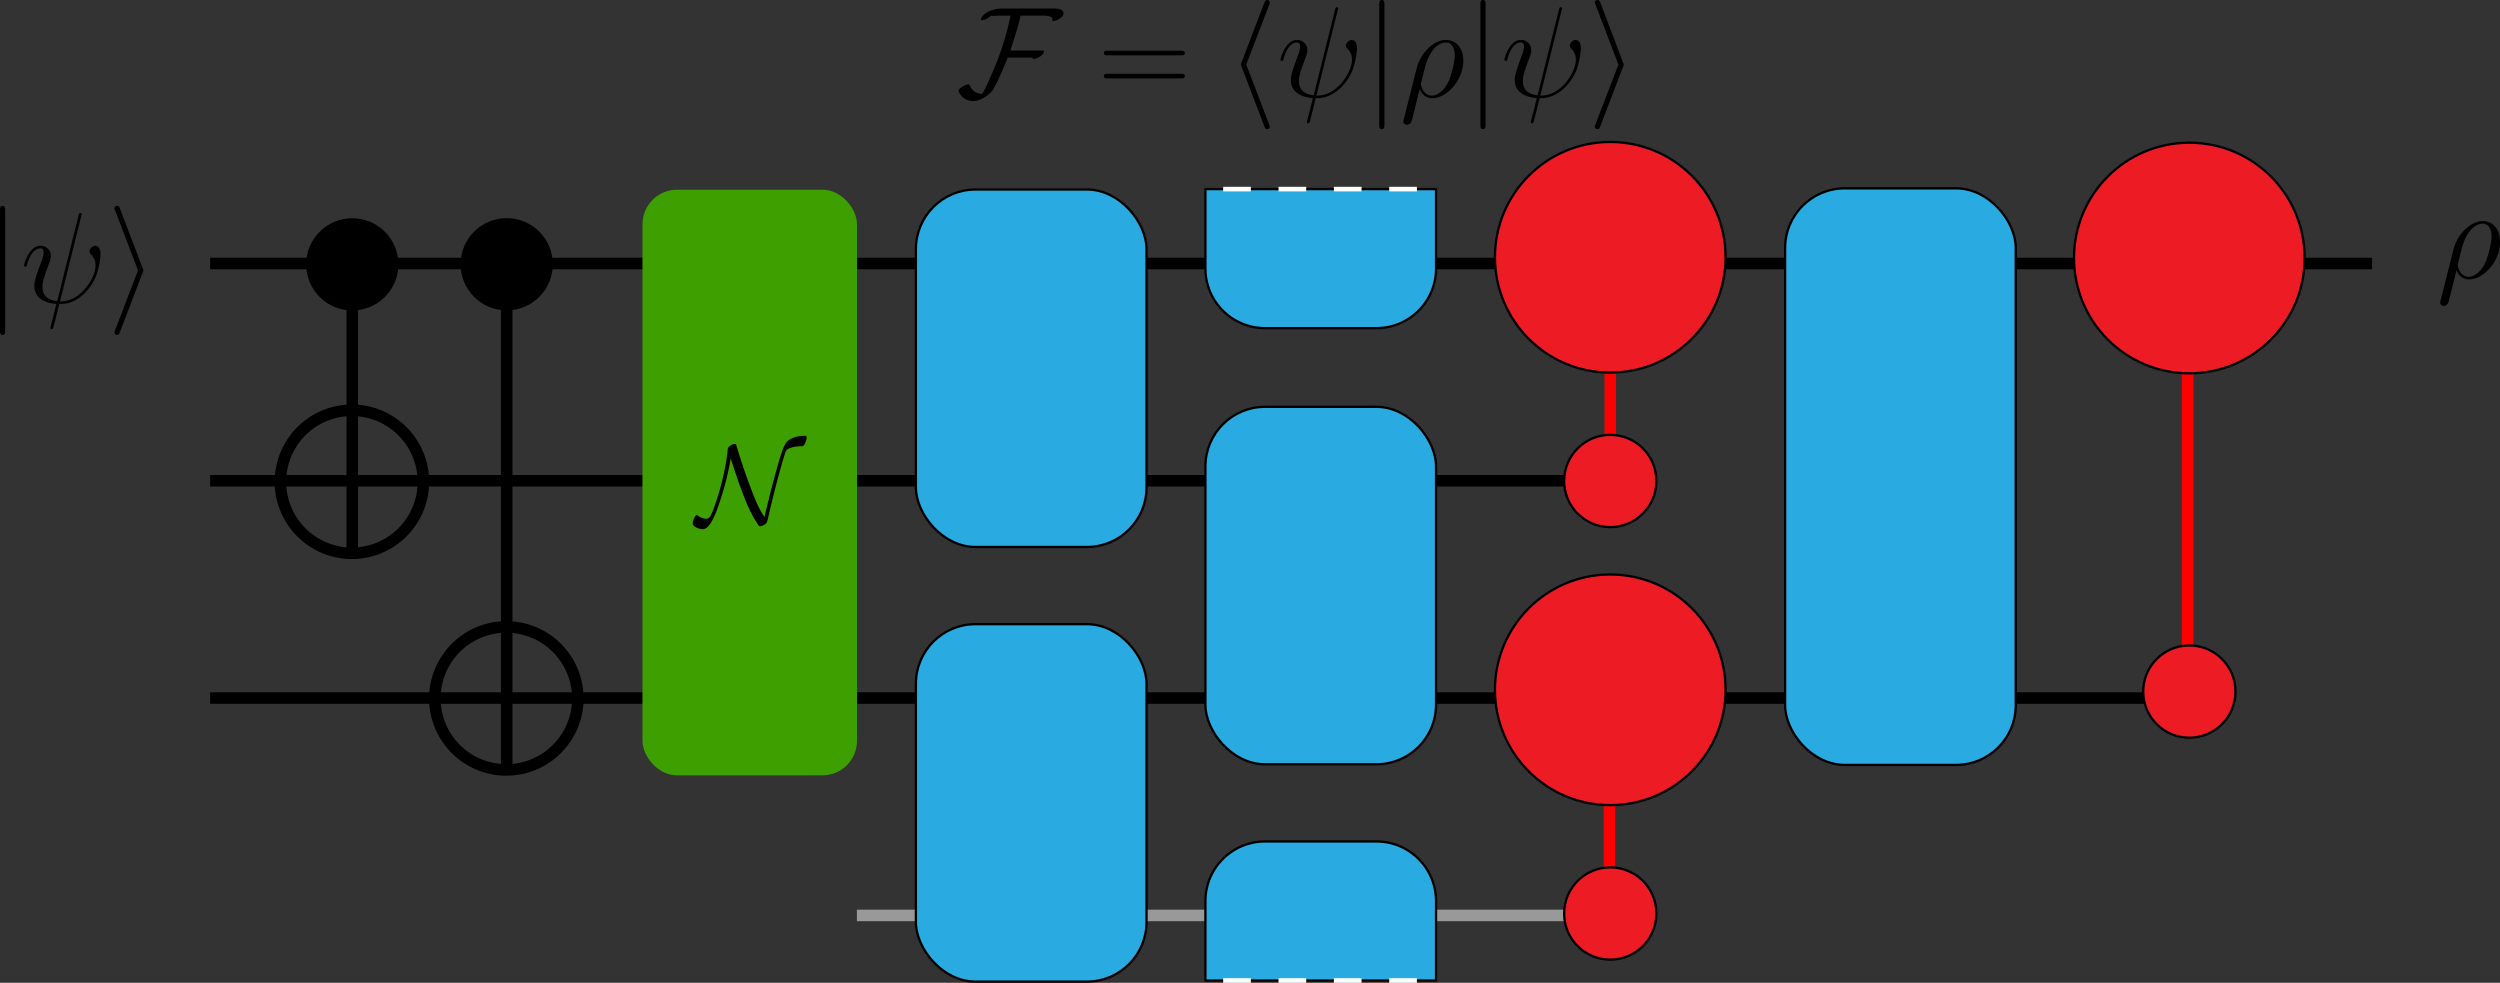 <svg xmlns="http://www.w3.org/2000/svg" width="1084.04" height="426.17" viewBox="0 0 1084.04 426.17"><rect x="0" y="0" width="1084.04" height="426.17" fill="#333333" stroke="none"/><defs><style>.cls-1,.cls-5,.cls-7{stroke:#000;}.cls-1,.cls-4,.cls-5,.cls-6,.cls-7,.cls-8{stroke-miterlimit:10;}.cls-1,.cls-4,.cls-6{stroke-width:5px;}.cls-2{fill:#fff;}.cls-3{fill:#3e9f00;}.cls-4{stroke:#999;}.cls-5,.cls-8{fill:#29abe2;}.cls-6,.cls-7{fill:#ed1c24;}.cls-6{stroke:red;}.cls-8{stroke:#fff;stroke-width:2px;stroke-dasharray:12 12;}</style></defs><g id="Layer_2" data-name="Layer 2"><g id="QCNN"><g id="page1"><path id="g0-106" d="M2.24,91.26c0-1,0-2-1.12-2s-1.12,1-1.12,2v52c0,1,0,2,1.12,2s1.12-1,1.12-2Z"/><path id="g1-32" d="M35.22,93.73c0-.06.23-.79.23-.84,0-.51-.45-.51-.62-.51-.5,0-.56.28-.78,1.12L24.8,130.59c-4.65-.56-6.38-2.91-6.38-6.27,0-1.24,0-2.53,2.63-9.47a10.92,10.92,0,0,0,1-3.76,4.35,4.35,0,0,0-4.43-4.53c-5.15,0-7.22,8.12-7.22,8.57a.57.57,0,0,0,.61.5c.51,0,.56-.22.79-1,1.34-4.87,3.58-6.94,5.66-6.94.5,0,1.45,0,1.45,1.85a11.13,11.13,0,0,1-1,3.92c-3,8-3,9.18-3,10.47,0,5.38,4.49,7.45,9.53,7.85-.45,1.73-.84,3.52-1.29,5.26-.9,3.36-1.29,4.93-1.29,5.15,0,.51.45.51.62.51a.46.46,0,0,0,.45-.22c.22-.23,2.52-9.64,2.74-10.65,2.07,0,6.5,0,11.54-5.21a23.82,23.82,0,0,0,4.48-7,36,36,0,0,0,1.91-9.3c0-3.36-1.68-3.75-2.24-3.75A2.75,2.75,0,0,0,38.81,109a1.77,1.77,0,0,0,.61,1.29,6.57,6.57,0,0,1,2,4.93c0,2-1.12,6.16-4.7,10.2-4.71,5.26-9,5.26-10.7,5.26Z"/><path id="g0-105" d="M61.86,118.21a2.18,2.18,0,0,0,.28-.95,2.2,2.2,0,0,0-.28-1L52.05,90.54c-.33-1-.67-1.29-1.28-1.29a1.12,1.12,0,0,0-1.12,1.12c0,.17,0,.28.28.89l9.91,26-9.91,25.88a1.9,1.9,0,0,0-.28,1,1.12,1.12,0,0,0,1.12,1.12c.72,0,.95-.56,1.17-1.12Z"/></g><g id="page1-2" data-name="page1"><path id="g0-26" d="M1058.27,130.28a4.47,4.47,0,0,0-.17.95,1.41,1.41,0,0,0,1.51,1.4,2.19,2.19,0,0,0,2-1.34c.23-.51,1.8-7.23,3.59-14.12a5.68,5.68,0,0,0,5.38,4c6.33,0,13.5-7.85,13.5-16.3,0-6-3.64-9-7.51-9-4.93,0-10.92,5.1-12.77,12.55ZM1070.48,120c-3.81,0-4.76-4.43-4.76-5.1,0-.34,1.4-5.66,1.57-6.5,2.85-11.15,8.34-11.43,9.18-11.43,2.53,0,3.93,2.3,3.93,5.6,0,2.86-1.52,8.41-2.47,10.76C1076.25,117.23,1073.34,120,1070.48,120Z"/></g><g id="page1-3" data-name="page1"><path id="g0-70" d="M461.17,5.88c0-2.57-4.31-2.18-6.05-2.18H434c-2.8,0-7.79,1.62-8.68,4.65.11.33.22.39.56.39a6.19,6.19,0,0,0,3.7-1.85c1.73,0,3.41-.11,5.15-.11h3.47s-.22,1-.22,1.06a124.62,124.62,0,0,1-8,24.43c-.33.73-3.36,7.73-4.14,8.4a5.65,5.65,0,0,1-5.32-3.53c-.17-.34-.17-.56-.56-.56-1.29,0-4.37,1.79-4.37,2.75a.72.72,0,0,0,.11.33A6.58,6.58,0,0,0,422,43.81c2.86,0,6.16-2.08,8-4.15s5.54-11.31,7-14.68h10.81c0,.06-.11.12-.11.17,0,.23.34.39.56.39,1.23,0,4.42-1.56,4.42-3.3,0-.39-.39-.34-1.06-.34H438.15c1.45-5,3.36-10,4.37-15.12h7.39c1.4,0,5.32-.28,6.33,1,.11.34-.06.9.11,1.18a.64.64,0,0,0,.45.17C458.14,9.08,461.17,7.39,461.17,5.88Z"/><path id="g2-61" d="M512.08,24c.84,0,1.68,0,1.68-1s-1-1-1.9-1H480.54c-1,0-1.9,0-1.9,1s.84,1,1.68,1Zm-.22,10c.95,0,1.9,0,1.9-1s-.84-1-1.68-1H480.32c-.84,0-1.68,0-1.68,1s.95,1,1.9,1Z"/><path id="g0-104" d="M550.32,2.13a1.92,1.92,0,0,0,.28-1A1.12,1.12,0,0,0,549.48,0c-.5,0-.9.28-1.29,1.29L538.39,27a3.47,3.47,0,0,0-.28,1,2.14,2.14,0,0,0,.28.95l9.8,25.71c.23.62.51,1.35,1.29,1.35a1.12,1.12,0,0,0,1.12-1.12c0-.17,0-.28-.28-.9l-9.91-26Z"/><path id="g1-32-2" data-name="g1-32" d="M580.06,4.48c0-.05.22-.78.22-.84,0-.5-.44-.5-.61-.5-.51,0-.56.28-.79,1.12l-9.24,37.08c-4.65-.56-6.39-2.91-6.39-6.27,0-1.23,0-2.52,2.64-9.47.73-2,1-2.74,1-3.75a4.37,4.37,0,0,0-4.43-4.54c-5.15,0-7.23,8.12-7.23,8.57a.58.58,0,0,0,.62.5c.5,0,.56-.22.78-1,1.35-4.88,3.59-6.95,5.66-6.95.51,0,1.46.06,1.46,1.85a11.08,11.08,0,0,1-1,3.92c-3,8-3,9.19-3,10.48,0,5.37,4.48,7.45,9.52,7.84-.44,1.73-.84,3.53-1.28,5.26-.9,3.37-1.29,4.93-1.29,5.16,0,.5.45.5.61.5a.45.45,0,0,0,.45-.22c.23-.23,2.52-9.64,2.75-10.65,2.07,0,6.5,0,11.54-5.21a23.82,23.82,0,0,0,4.48-7,35.94,35.94,0,0,0,1.9-9.3c0-3.36-1.68-3.75-2.24-3.75a2.75,2.75,0,0,0-2.57,2.46,1.75,1.75,0,0,0,.61,1.29,6.59,6.59,0,0,1,2,4.93c0,2-1.12,6.16-4.71,10.2-4.7,5.26-9,5.26-10.7,5.26Z"/><path id="g0-106-2" data-name="g0-106" d="M600.31,2c0-1,0-2-1.12-2s-1.12,1-1.12,2V54c0,1,0,2,1.12,2s1.12-1,1.12-2Z"/><path id="g1-26" d="M608.7,51.71a4.47,4.47,0,0,0-.17.95,1.41,1.41,0,0,0,1.51,1.4,2.18,2.18,0,0,0,2-1.35c.23-.5,1.8-7.22,3.59-14.11a5.67,5.67,0,0,0,5.38,4c6.33,0,13.5-7.84,13.5-16.3,0-6-3.64-9-7.51-9-4.93,0-10.92,5.1-12.77,12.55Zm12.21-10.26c-3.81,0-4.76-4.42-4.76-5.09,0-.34,1.4-5.66,1.57-6.5,2.85-11.15,8.34-11.43,9.18-11.43,2.53,0,3.93,2.3,3.93,5.6,0,2.86-1.52,8.4-2.47,10.76C626.68,38.65,623.77,41.45,620.91,41.45Z"/><path id="g0-106-3" data-name="g0-106" d="M644.16,2c0-1,0-2-1.12-2s-1.12,1-1.12,2V54c0,1,0,2,1.12,2s1.12-1,1.12-2Z"/><path id="g1-32-3" data-name="g1-32" d="M677.14,4.48c0-.05.23-.78.23-.84,0-.5-.45-.5-.62-.5-.5,0-.56.28-.78,1.12l-9.25,37.08c-4.65-.56-6.38-2.91-6.38-6.27,0-1.23,0-2.52,2.63-9.47.73-2,1-2.74,1-3.75a4.36,4.36,0,0,0-4.43-4.54c-5.15,0-7.22,8.12-7.22,8.57a.57.57,0,0,0,.61.5c.51,0,.56-.22.79-1,1.34-4.88,3.58-6.95,5.65-6.95.51,0,1.46.06,1.46,1.85a11.08,11.08,0,0,1-1,3.92c-3,8-3,9.19-3,10.48,0,5.37,4.49,7.45,9.53,7.84-.45,1.73-.84,3.53-1.29,5.26-.9,3.37-1.29,4.93-1.29,5.16,0,.5.45.5.62.5a.44.44,0,0,0,.44-.22c.23-.23,2.53-9.64,2.75-10.65,2.07,0,6.5,0,11.54-5.21a23.82,23.82,0,0,0,4.48-7,35.9,35.9,0,0,0,1.91-9.3c0-3.36-1.69-3.75-2.25-3.75a2.75,2.75,0,0,0-2.57,2.46,1.75,1.75,0,0,0,.61,1.29,6.59,6.59,0,0,1,2,4.93c0,2-1.12,6.16-4.7,10.2-4.71,5.26-9,5.26-10.7,5.26Z"/><path id="g0-105-2" data-name="g0-105" d="M703.78,29a1.75,1.75,0,0,0,0-1.9L694,1.29C693.64.34,693.3,0,692.68,0a1.12,1.12,0,0,0-1.12,1.12c0,.17,0,.28.28.9l9.92,26-9.92,25.88a1.92,1.92,0,0,0-.28,1A1.13,1.13,0,0,0,692.68,56c.73,0,1-.56,1.18-1.12Z"/></g><line class="cls-1" x1="1028.56" y1="114.26" x2="91.12" y2="114.26"/><line class="cls-1" x1="91.12" y1="208.47" x2="698.56" y2="208.47"/><line class="cls-1" x1="949.56" y1="302.69" x2="91.12" y2="302.69"/><line class="cls-2" x1="152.75" y1="114.63" x2="152.75" y2="242.21"/><rect x="150.25" y="114.63" width="5" height="127.58"/><circle cx="152.75" cy="114.63" r="20"/><path d="M152.59,242.41a33.5,33.5,0,1,1,33.5-33.5A33.54,33.54,0,0,1,152.59,242.41Zm0-62a28.5,28.5,0,1,0,28.5,28.5A28.53,28.53,0,0,0,152.59,180.41Z"/><line class="cls-2" x1="219.71" y1="114.58" x2="219.71" y2="334.21"/><rect x="217.21" y="114.58" width="5" height="219.63"/><circle cx="219.71" cy="114.58" r="20"/><path d="M219.56,336.35a33.5,33.5,0,1,1,33.5-33.5A33.53,33.53,0,0,1,219.56,336.35Zm0-62a28.5,28.5,0,1,0,28.5,28.5A28.53,28.53,0,0,0,219.56,274.35Z"/><rect class="cls-3" x="278.6" y="82.26" width="93" height="253.95" rx="14.97"/><g id="page1-4" data-name="page1"><path id="g0-78" d="M316.85,198.87c.88,2.55,2,6.22,4.16,12.25,3.09,8.33,4.46,11.36,7.45,16,.68,1,.73,1.08,1.17,1.08a4.92,4.92,0,0,0,2.26-1c.68-.64.73-.69,1.27-3.09,2.94-12.88,6.66-26.31,7.64-28.56.05-.1,1-2,7.06-2.06,1-.05,1.91-2.65,1.91-3.72,0-.79-.29-.79-1-.79-4.9,0-7.1,2.06-7.69,2.7-1.37,1.76-2.55,5.34-4.8,13.52-1.72,6.27-3.29,12.64-4.8,19-2.7-4.07-4.22-7.94-6.57-14.26-2.6-6.95-4.16-12.05-5.49-16.46-.29-1-.34-1-.78-1a4.13,4.13,0,0,0-2.5,1.18,1.85,1.85,0,0,0-.59,1.42c-1.37,13-6,25.92-7.3,28.27-.39.73-1,1.61-2,1.61a6.17,6.17,0,0,1-3.67-1.42c-.25-.19-.34-.19-.39-.19-.79,0-1.82,2.45-1.82,3.62,0,1.52,3,2.5,4.36,2.5,3.14,0,5.64-6.91,6.42-9.16A127.37,127.37,0,0,0,316.85,198.87Z"/></g><line class="cls-4" x1="698.56" y1="396.94" x2="371.56" y2="396.94"/><rect class="cls-5" x="397.15" y="82.18" width="100" height="154.99" rx="25.84"/><rect class="cls-5" x="397.15" y="270.65" width="100" height="154.99" rx="25.84"/><rect class="cls-5" x="522.69" y="176.41" width="100" height="154.99" rx="25.84"/><path class="cls-5" d="M622.69,390.72a25.84,25.84,0,0,0-25.84-25.84H548.54a25.84,25.84,0,0,0-25.85,25.84v34.45h100Z"/><path class="cls-5" d="M522.69,116.44a25.84,25.84,0,0,0,25.85,25.84h48.31a25.84,25.84,0,0,0,25.84-25.84V82h-100Z"/><rect class="cls-5" x="774.06" y="81.67" width="100" height="250" rx="25.84"/><line class="cls-6" x1="697.9" y1="396.01" x2="697.9" y2="302.79"/><circle class="cls-7" cx="698.24" cy="396.11" r="20"/><circle class="cls-7" cx="698.24" cy="299.11" r="50"/><line class="cls-6" x1="698.24" y1="208.45" x2="698.24" y2="115.24"/><circle class="cls-7" cx="698.24" cy="208.56" r="20"/><circle class="cls-7" cx="698.24" cy="111.56" r="50"/><line class="cls-6" x1="948.59" y1="299.88" x2="948.59" y2="112.88"/><circle class="cls-7" cx="949.33" cy="299.88" r="20"/><circle class="cls-7" cx="949.33" cy="111.88" r="50"/><line class="cls-8" x1="530.39" y1="82" x2="614.99" y2="82"/><line class="cls-8" x1="530.39" y1="425.17" x2="614.99" y2="425.17"/></g></g></svg>